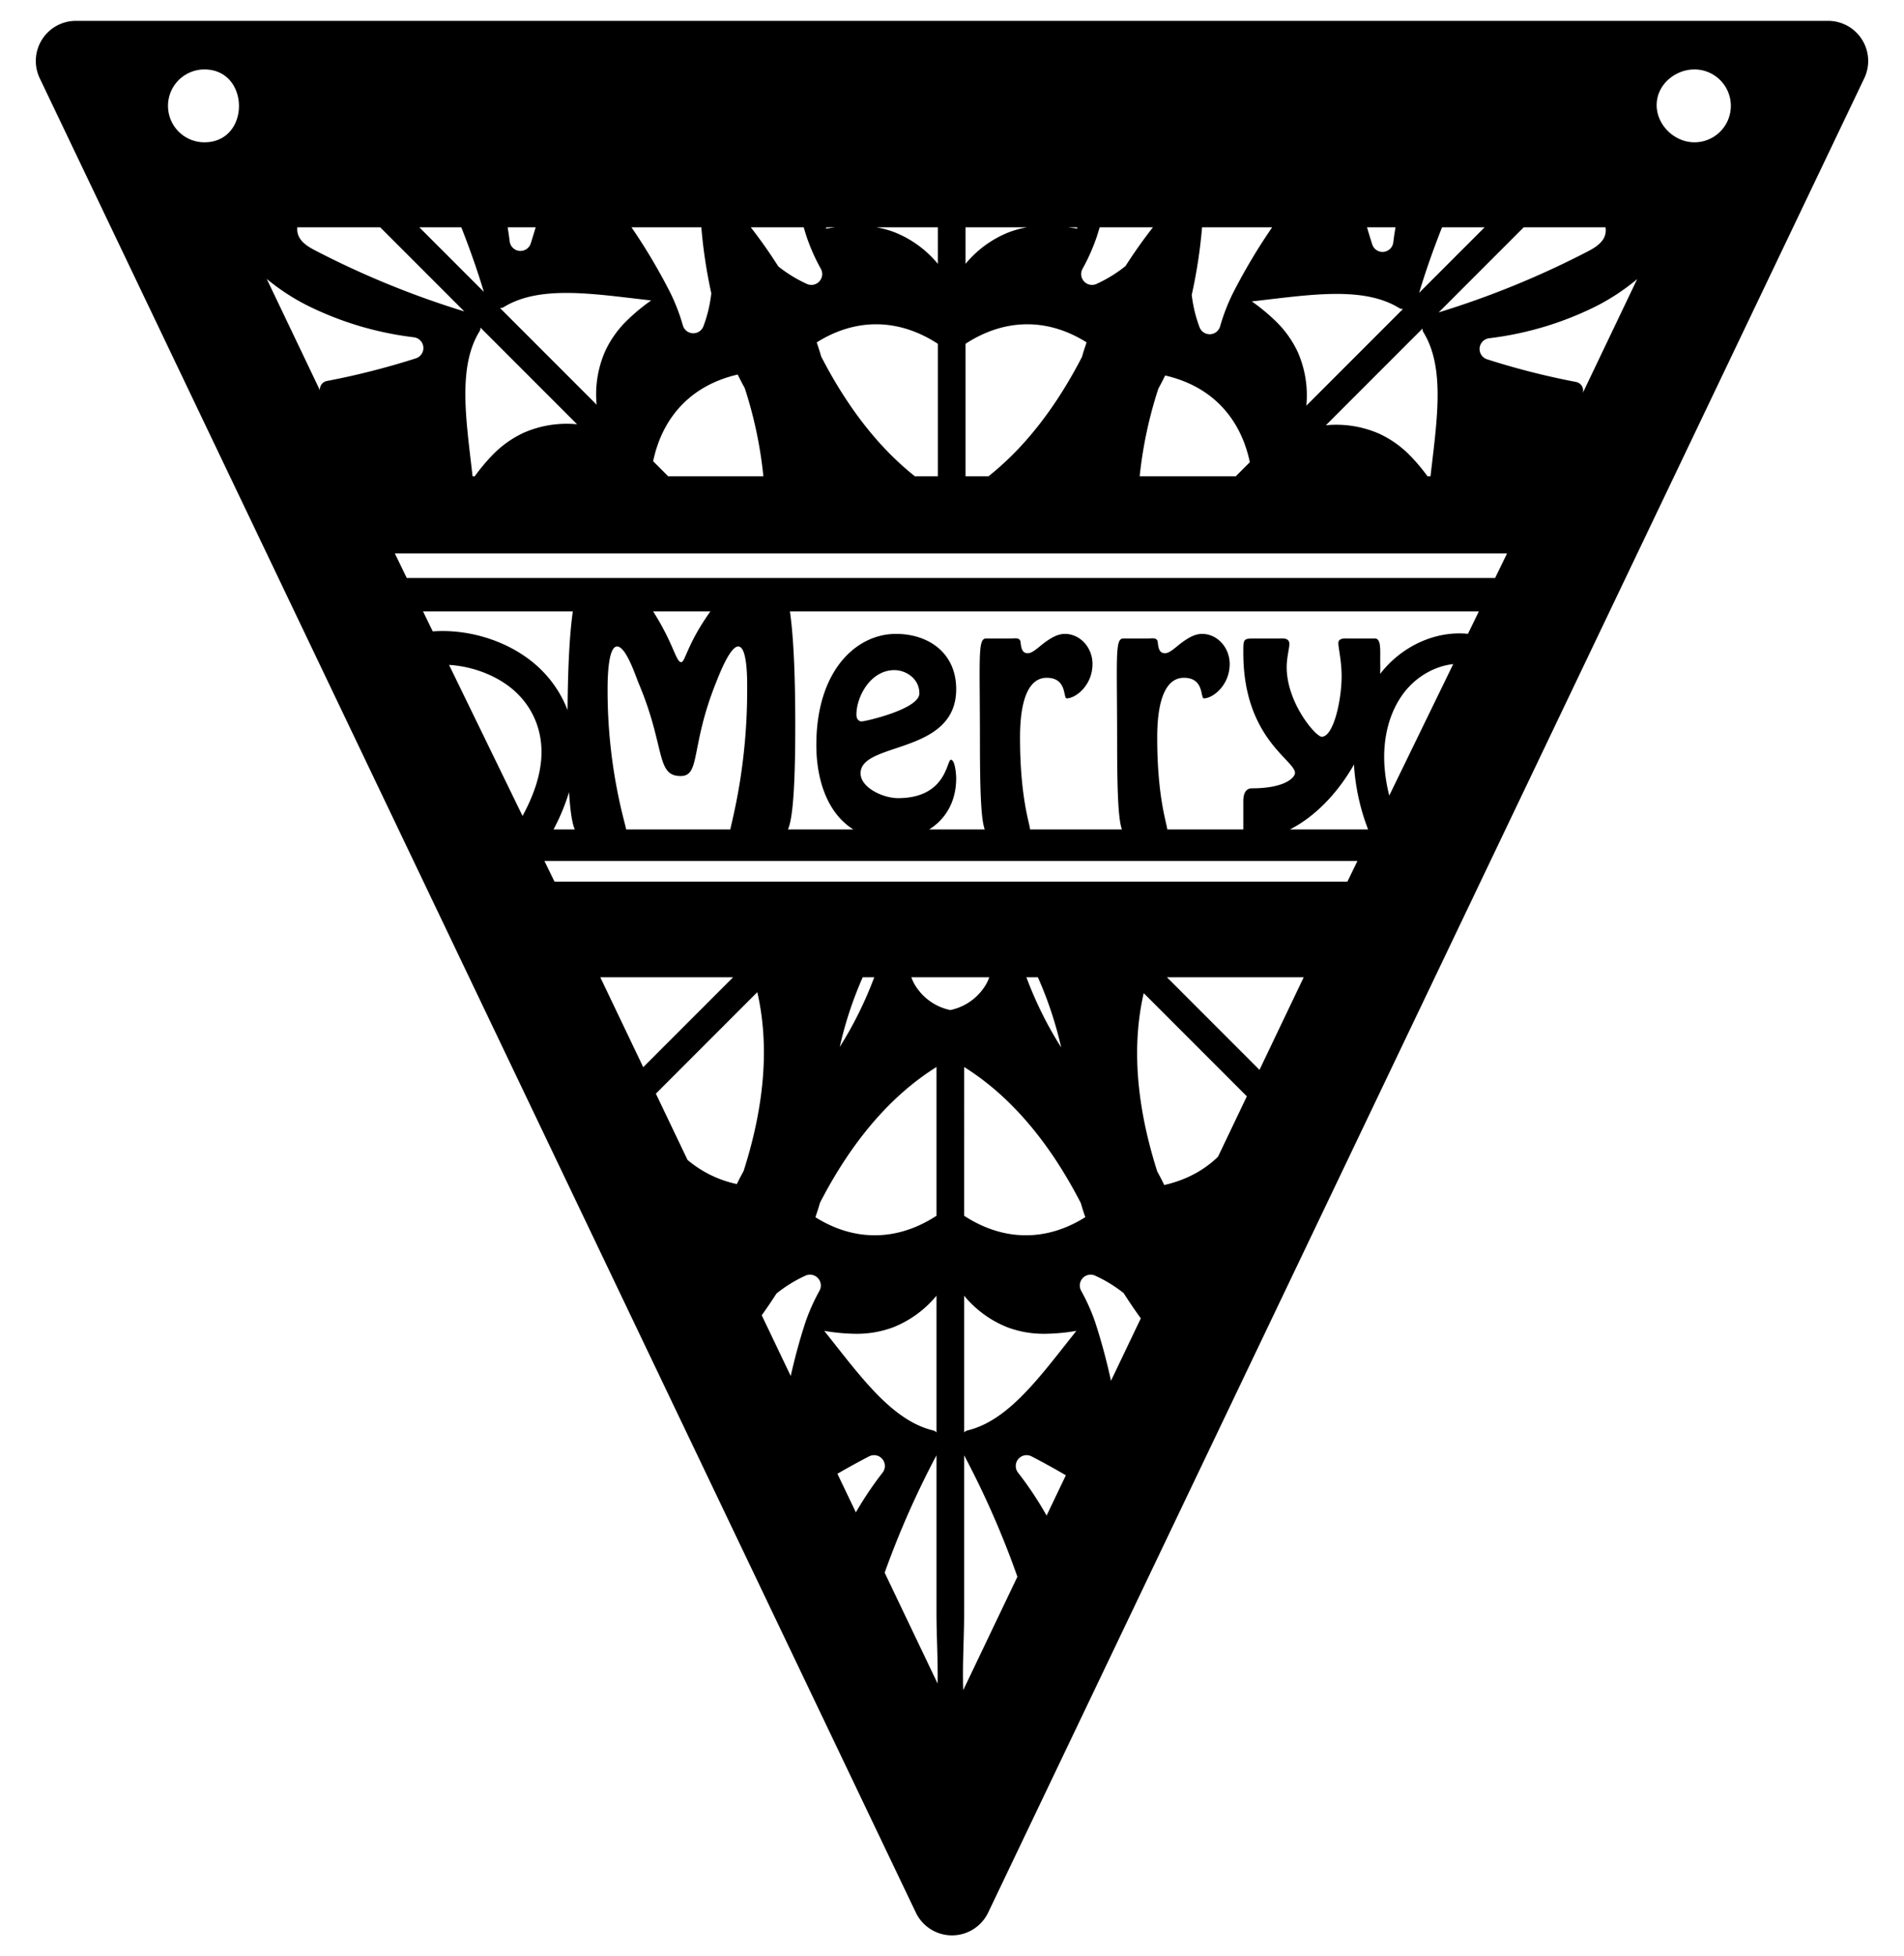 <svg id="Слой_1" data-name="Слой 1" xmlns="http://www.w3.org/2000/svg" viewBox="0 0 1003 1030"><title>Christmas flags</title><path d="M963.009,10.983H39.991A21.122,21.122,0,0,0,20.933,41.211l461.51,965.792a21.121,21.121,0,0,0,38.115,0L982.067,41.211A21.121,21.121,0,0,0,963.009,10.983ZM845.751,119.688a8.823,8.823,0,0,1-1.738,7.035c-2.111,2.785-5.397,4.505-8.036,5.885a469.997,469.997,0,0,1-78.097,31.874q5.145-5.144,10.289-10.288,17.252-17.253,34.506-34.506Zm-86.108,0h22.432q-12.103,12.103-24.207,24.207-5.143,5.143-10.288,10.288C750.868,143.202,754.994,131.445,759.644,119.688Zm-5.209,123.687-.03.249c-.281,2.37-.556,4.76-.828,7.15h-1.583a96.273,96.273,0,0,0-9.246-10.947,54.512,54.512,0,0,0-16.218-11.478,56.486,56.486,0,0,0-28.074-4.443l50.915-50.915a3.434,3.434,0,0,0,.502,2.012C760.47,192.27,757.537,217.095,754.435,243.376Zm-19.303-123.687c-.446,2.639-.843,5.292-1.175,7.959a5.7,5.7,0,0,1-11.078,1.054c-.957-2.986-1.869-5.994-2.757-9.013Zm1.927,42.501a3.437,3.437,0,0,0,2.012.503l-50.914,50.915a56.505,56.505,0,0,0-4.443-28.074,54.511,54.511,0,0,0-11.479-16.219,102.585,102.585,0,0,0-12.802-10.614c3.015-.336,6.021-.69,9.006-1.043l.249-.03C694.968,154.526,719.793,151.594,737.059,162.19Zm-103.838-42.501h36.935q-1.858,2.701-3.665,5.434a309.015,309.015,0,0,0-17.187,29.623,102.89,102.89,0,0,0-6.598,17.201,5.707,5.707,0,0,1-10.78.403,71.061,71.061,0,0,1-4.132-17.121A264.194,264.194,0,0,0,633.221,119.688Zm-19.433,78.027c23.737,5.4,39.508,21.515,44.612,45.648l-7.412,7.412h-50.619a222.084,222.084,0,0,1,9.856-46.201C611.464,202.353,612.645,200.058,613.789,197.715ZM570.215,141.62a102.826,102.826,0,0,0,7.497-16.829c.551-1.689,1.063-3.399,1.586-5.103h28.055q-7.712,9.861-14.451,20.4a71.388,71.388,0,0,1-15.35,9.439,5.707,5.707,0,0,1-7.337-7.907Zm-3.046-21.932c.196.246.388.492.585.738-1.659-.272-3.375-.515-5.113-.738Zm-58.551,0h32.468a49.486,49.486,0,0,0-9.475,2.543,56.487,56.487,0,0,0-22.993,16.709Zm0,61.332c20.663-13.448,43.199-13.697,63.793-.751-.892,2.557-1.709,5.104-2.434,7.639-13.865,26.86-30.371,47.9-49.258,62.866H508.618ZM494.053,119.688v19.252a56.487,56.487,0,0,0-22.993-16.709,49.482,49.482,0,0,0-9.474-2.543Zm0,61.332v69.754H481.952c-18.947-15.012-35.499-36.135-49.392-63.117-.694-2.445-1.482-4.903-2.331-7.369C450.833,167.323,473.38,167.565,494.053,181.021ZM435.502,119.688H440.03c-1.738.223-3.453.466-5.113.738C435.114,120.18,435.306,119.935,435.502,119.688Zm-12.13,0c.523,1.704,1.035,3.414,1.587,5.103a102.859,102.859,0,0,0,7.497,16.829,5.707,5.707,0,0,1-7.337,7.907,71.136,71.136,0,0,1-15.13-9.265q-6.744-10.623-14.491-20.574Zm-31.056,84.645a221.346,221.346,0,0,1,9.818,46.441H351.982l-7.924-7.924c5.101-24.121,20.86-40.231,44.578-45.639Q390.401,200.869,392.316,204.334Zm-22.866-84.645a264.455,264.455,0,0,0,5.25,34.725,71.287,71.287,0,0,1-4.167,17.424,5.707,5.707,0,0,1-10.779-.402,102.888,102.888,0,0,0-6.599-17.202,308.731,308.731,0,0,0-17.187-29.623c-1.087-1.653-2.2-3.289-3.319-4.922Zm-87.265,0c-.841,2.846-1.703,5.683-2.605,8.5a5.701,5.701,0,0,1-11.079-1.054q-.465-3.741-1.084-7.446Zm-16.786,41.989c17.266-10.596,42.091-7.664,68.372-4.561l.249.03c2.986.353,5.991.707,9.007,1.043a102.601,102.601,0,0,0-12.803,10.614A54.5,54.5,0,0,0,318.746,185.021a56.485,56.485,0,0,0-4.443,28.074l-50.915-50.915A3.437,3.437,0,0,0,265.399,161.677ZM304.003,223.394a56.49,56.49,0,0,0-28.073,4.443,54.521,54.521,0,0,0-16.219,11.478,97.991,97.991,0,0,0-9.624,11.459h-1.145c-.29-2.563-.587-5.123-.887-7.662l-.03-.249c-3.102-26.281-6.034-51.106,4.562-68.372a3.433,3.433,0,0,0,.502-2.012ZM243.015,119.688c4.568,11.586,8.624,23.161,11.863,33.982q-5.144-5.144-10.288-10.288-11.847-11.847-23.694-23.694Zm-86.385,0h43.668q16.997,16.997,33.994,33.993,5.143,5.144,10.288,10.288a469.991,469.991,0,0,1-78.096-31.874c-2.64-1.381-5.925-3.101-8.037-5.886A8.934,8.934,0,0,1,156.63,119.688ZM107.683,74.927a19.183,19.183,0,0,1-0-38.367C131.827,36.56,132.086,74.927,107.683,74.927ZM168.689,203.796a4.593,4.593,0,0,0-.152,1.702l-28.019-58.635a114.73,114.73,0,0,0,20.766,13.675,172.08,172.08,0,0,0,56.758,17.056,5.7,5.7,0,0,1,1.054,11.078,399.057,399.057,0,0,1-46.823,11.915A4.559,4.559,0,0,0,168.689,203.796ZM275.269,429.631l-38.716-79.543c13.454.822,27.038,6.343,35.854,14.978,9.446,9.25,13.93,21.858,12.627,35.499C284.176,409.561,281.024,418.977,275.269,429.631Zm24.498-12.592c.692,11.099,1.766,16.783,3.009,19.671H291.595A108.083,108.083,0,0,0,299.767,417.039Zm-.786-43.14a60.005,60.005,0,0,0-14.167-21.501c-14.083-13.796-36.097-21.439-56.849-19.952l-5.126-10.532h78.93C300.296,331.992,299.178,348.137,298.982,373.899ZM315.727,513.52l.49,1.026h69.976L338.844,561.896Zm72.431,109.92A59.456,59.456,0,0,1,362.18,610.73l-16.676-34.897,53.427-53.428c6.387,27.656,3.966,59.272-7.211,94.175C390.482,618.801,389.301,621.096,388.159,623.44Zm43.574,56.095a102.758,102.758,0,0,0-7.497,16.829c-3.001,9.195-5.562,18.636-7.693,28.13l-15.274-31.964q4.034-5.633,7.776-11.463a71.4,71.4,0,0,1,15.35-9.438,5.707,5.707,0,0,1,7.339,7.907Zm61.597-117.729v78.328c-20.664,13.449-43.198,13.697-63.793.751.892-2.557,1.709-5.104,2.434-7.639C448.722,600.792,469.319,576.806,493.329,561.806ZM442.361,551.268a198.044,198.044,0,0,1,12.109-36.722h6.07A200.107,200.107,0,0,1,442.361,551.268Zm-2.538,156.566c-1.861-2.36-3.736-4.736-5.631-7.106a102.612,102.612,0,0,0,16.558,1.547,54.497,54.497,0,0,0,19.585-3.352,56.49,56.49,0,0,0,22.993-16.709v72.005a3.441,3.441,0,0,0-1.778-1.068c-19.702-4.716-35.183-24.343-51.572-45.121ZM450.857,796.303l-9.716-20.333c5.512-3.181,11.074-6.267,16.703-9.165a5.7,5.7,0,0,1,7.088,8.579A181.748,181.748,0,0,0,450.857,796.303Zm43.065,90.122-27.893-58.37a469.099,469.099,0,0,1,27.299-61.801V849.154C493.329,861.361,494.147,874.019,493.922,886.425Zm6.689-354.604a28.536,28.536,0,0,1-18.23-12.564,21.464,21.464,0,0,1-2.291-4.711h41.041a21.444,21.444,0,0,1-2.29,4.711A28.538,28.538,0,0,1,500.611,531.82Zm68.775,101.677c.695,2.445,1.482,4.903,2.332,7.368-20.603,12.966-43.15,12.723-63.824-.732V561.806C531.966,576.846,552.609,600.914,569.386,633.498ZM540.683,514.546h6.052a198.69,198.69,0,0,1,12.278,36.96A199.887,199.887,0,0,1,540.683,514.546Zm-33.268,375.359c-.478-13.511.479-27.398.479-40.75V766.253a470.015,470.015,0,0,1,28.058,63.931Zm43.919-91.907a181.518,181.518,0,0,0-15.042-22.613,5.7,5.7,0,0,1,7.088-8.579c6.103,3.142,12.134,6.492,18.097,9.965Zm10.064-90.163-.154.197c-16.391,20.777-31.871,40.404-51.572,45.121a3.434,3.434,0,0,0-1.778,1.068v-72.005a56.48,56.48,0,0,0,22.993,16.709,54.495,54.495,0,0,0,19.584,3.352,102.578,102.578,0,0,0,16.558-1.547C565.134,703.098,563.259,705.474,561.398,707.834Zm23.846,19.2a308.859,308.859,0,0,0-8.255-30.67,102.924,102.924,0,0,0-7.497-16.829,5.707,5.707,0,0,1,7.337-7.907,71.14,71.14,0,0,1,15.13,9.265q4.292,6.761,9.007,13.242ZM641.624,609.048c-7.416,7.221-16.937,12.302-28.313,14.896q-1.765-3.657-3.68-7.122c-11.102-34.795-13.499-66.319-7.129-93.903l54.321,54.321Zm21.86-45.746-48.756-48.756h72.054Zm46.314-99.122H292.085l-5.295-10.878H715.092ZM358.549,408.605c10.481,0,5.162-15.195,18.303-48.335,1.564-3.879,7.508-19.883,12.045-19.883,5.162,0,4.693,19.883,4.693,23.278,0,40.23-8.101,68.536-8.855,73.044H329.854c-.833-4.509-9.787-32.814-9.787-73.044,0-3.395-.156-23.278,5.006-23.278,4.85,0,10.012,16.326,11.576,19.883C350.57,393.41,345.409,408.605,358.549,408.605Zm-14.493-86.692h30.187c-12.291,17.14-13.268,26.719-15.382,26.719C356.045,348.632,354.968,339.039,344.056,321.913Zm107.093,54.362c0-9.376,7.352-23.441,20.023-23.441,5.945,0,13.14,4.365,13.14,12.286,0,8.244-28.47,14.711-30.347,14.711C451.931,379.831,451.149,378.053,451.149,376.275Zm278.203,27.445c-1.08-15.095,2.569-28.958,10.273-39.035,6.49-8.488,16.26-13.988,25.912-15.023L731.844,418.885A87.83,87.83,0,0,1,729.352,403.72Zm-16.067-1.222c.035.786.065,1.571.122,2.362A113.956,113.956,0,0,0,720.688,436.71H679.525C692.58,430.093,704.591,417.789,713.285,402.498Zm60.006-68.766C756.302,332.017,738.393,340.097,727.05,354.823c.07-2.005.09-4.015.03-6.029,0-6.952.469-12.124-2.503-12.609H710.655c-1.72,0-5.631-.486-5.631,2.424,0,2.587,1.72,9.376,1.72,17.458,0,12.447-4.224,31.846-10.481,31.846-3.129,0-18.459-17.781-18.459-36.695,0-4.85,1.408-9.86,1.408-12.124,0-3.395-3.442-2.91-5.476-2.91H660.91c-6.101,0-5.944.323-5.944,7.598,0,44.939,27.219,56.417,27.219,63.206,0,2.101-4.693,8.082-22.683,8.082-4.224,0-4.536,4.688-4.536,6.627v14.225c0,.275.005.527.008.787H614.904c-.344-3.533-5.299-17.26-5.299-48.311,0-9.699.938-31.523,14.079-31.523,10.794,0,8.603,10.831,10.481,10.831,4.693,0,13.609-6.789,13.609-18.106,0-8.728-6.57-15.841-14.548-15.841-4.224,0-7.977,2.587-11.263,5.011-3.285,2.587-5.944,5.172-8.29,5.172-3.129,0-3.442-3.071-3.755-5.495-.157-3.072-2.972-2.264-5.319-2.264H591.616c-4.38.162-3.129,10.183-3.129,54.962,0,29.071.833,40.852,2.52,45.564H542.637c-.344-3.533-5.299-17.26-5.299-48.311,0-9.699.938-31.523,14.079-31.523,10.794,0,8.603,10.831,10.481,10.831,4.693,0,13.609-6.789,13.609-18.106,0-8.728-6.57-15.841-14.548-15.841-4.224,0-7.977,2.587-11.263,5.011-3.285,2.587-5.944,5.172-8.29,5.172-3.129,0-3.442-3.071-3.755-5.495-.157-3.072-2.972-2.264-5.319-2.264H519.349c-4.38.162-3.129,10.183-3.129,54.962,0,29.071.833,40.852,2.52,45.564H489.48c8.594-5.349,14.23-14.55,14.23-26.973,0-1.294-.469-9.699-2.816-9.699-2.19,0-2.19,20.206-27.845,20.206-7.821,0-19.71-5.495-19.71-13.093,0-16.812,50.371-9.537,50.371-44.293,0-19.074-14.548-29.097-31.756-29.097-20.962,0-41.923,19.397-41.923,58.518,0,18.471,5.91,35.947,19.485,44.432H415.104c2.168-5.041,3.828-18.565,3.828-54.617,0-30.626-1.197-49.069-2.822-60.181H779.043Zm14.311-29.404H214.281l-6.288-12.92H793.89Zm46.156-97.355a4.596,4.596,0,0,0-3.573-5.874,399.137,399.137,0,0,1-46.823-11.916,5.7,5.7,0,0,1,1.054-11.078,172.093,172.093,0,0,0,56.759-17.055,114.641,114.641,0,0,0,21.267-14.106ZM892.602,74.927c-11.381,0-21.3-10.567-19.732-21.969,1.308-9.509,10.259-16.398,19.732-16.398a19.183,19.183,0,1,1,0,38.367Z"/></svg>